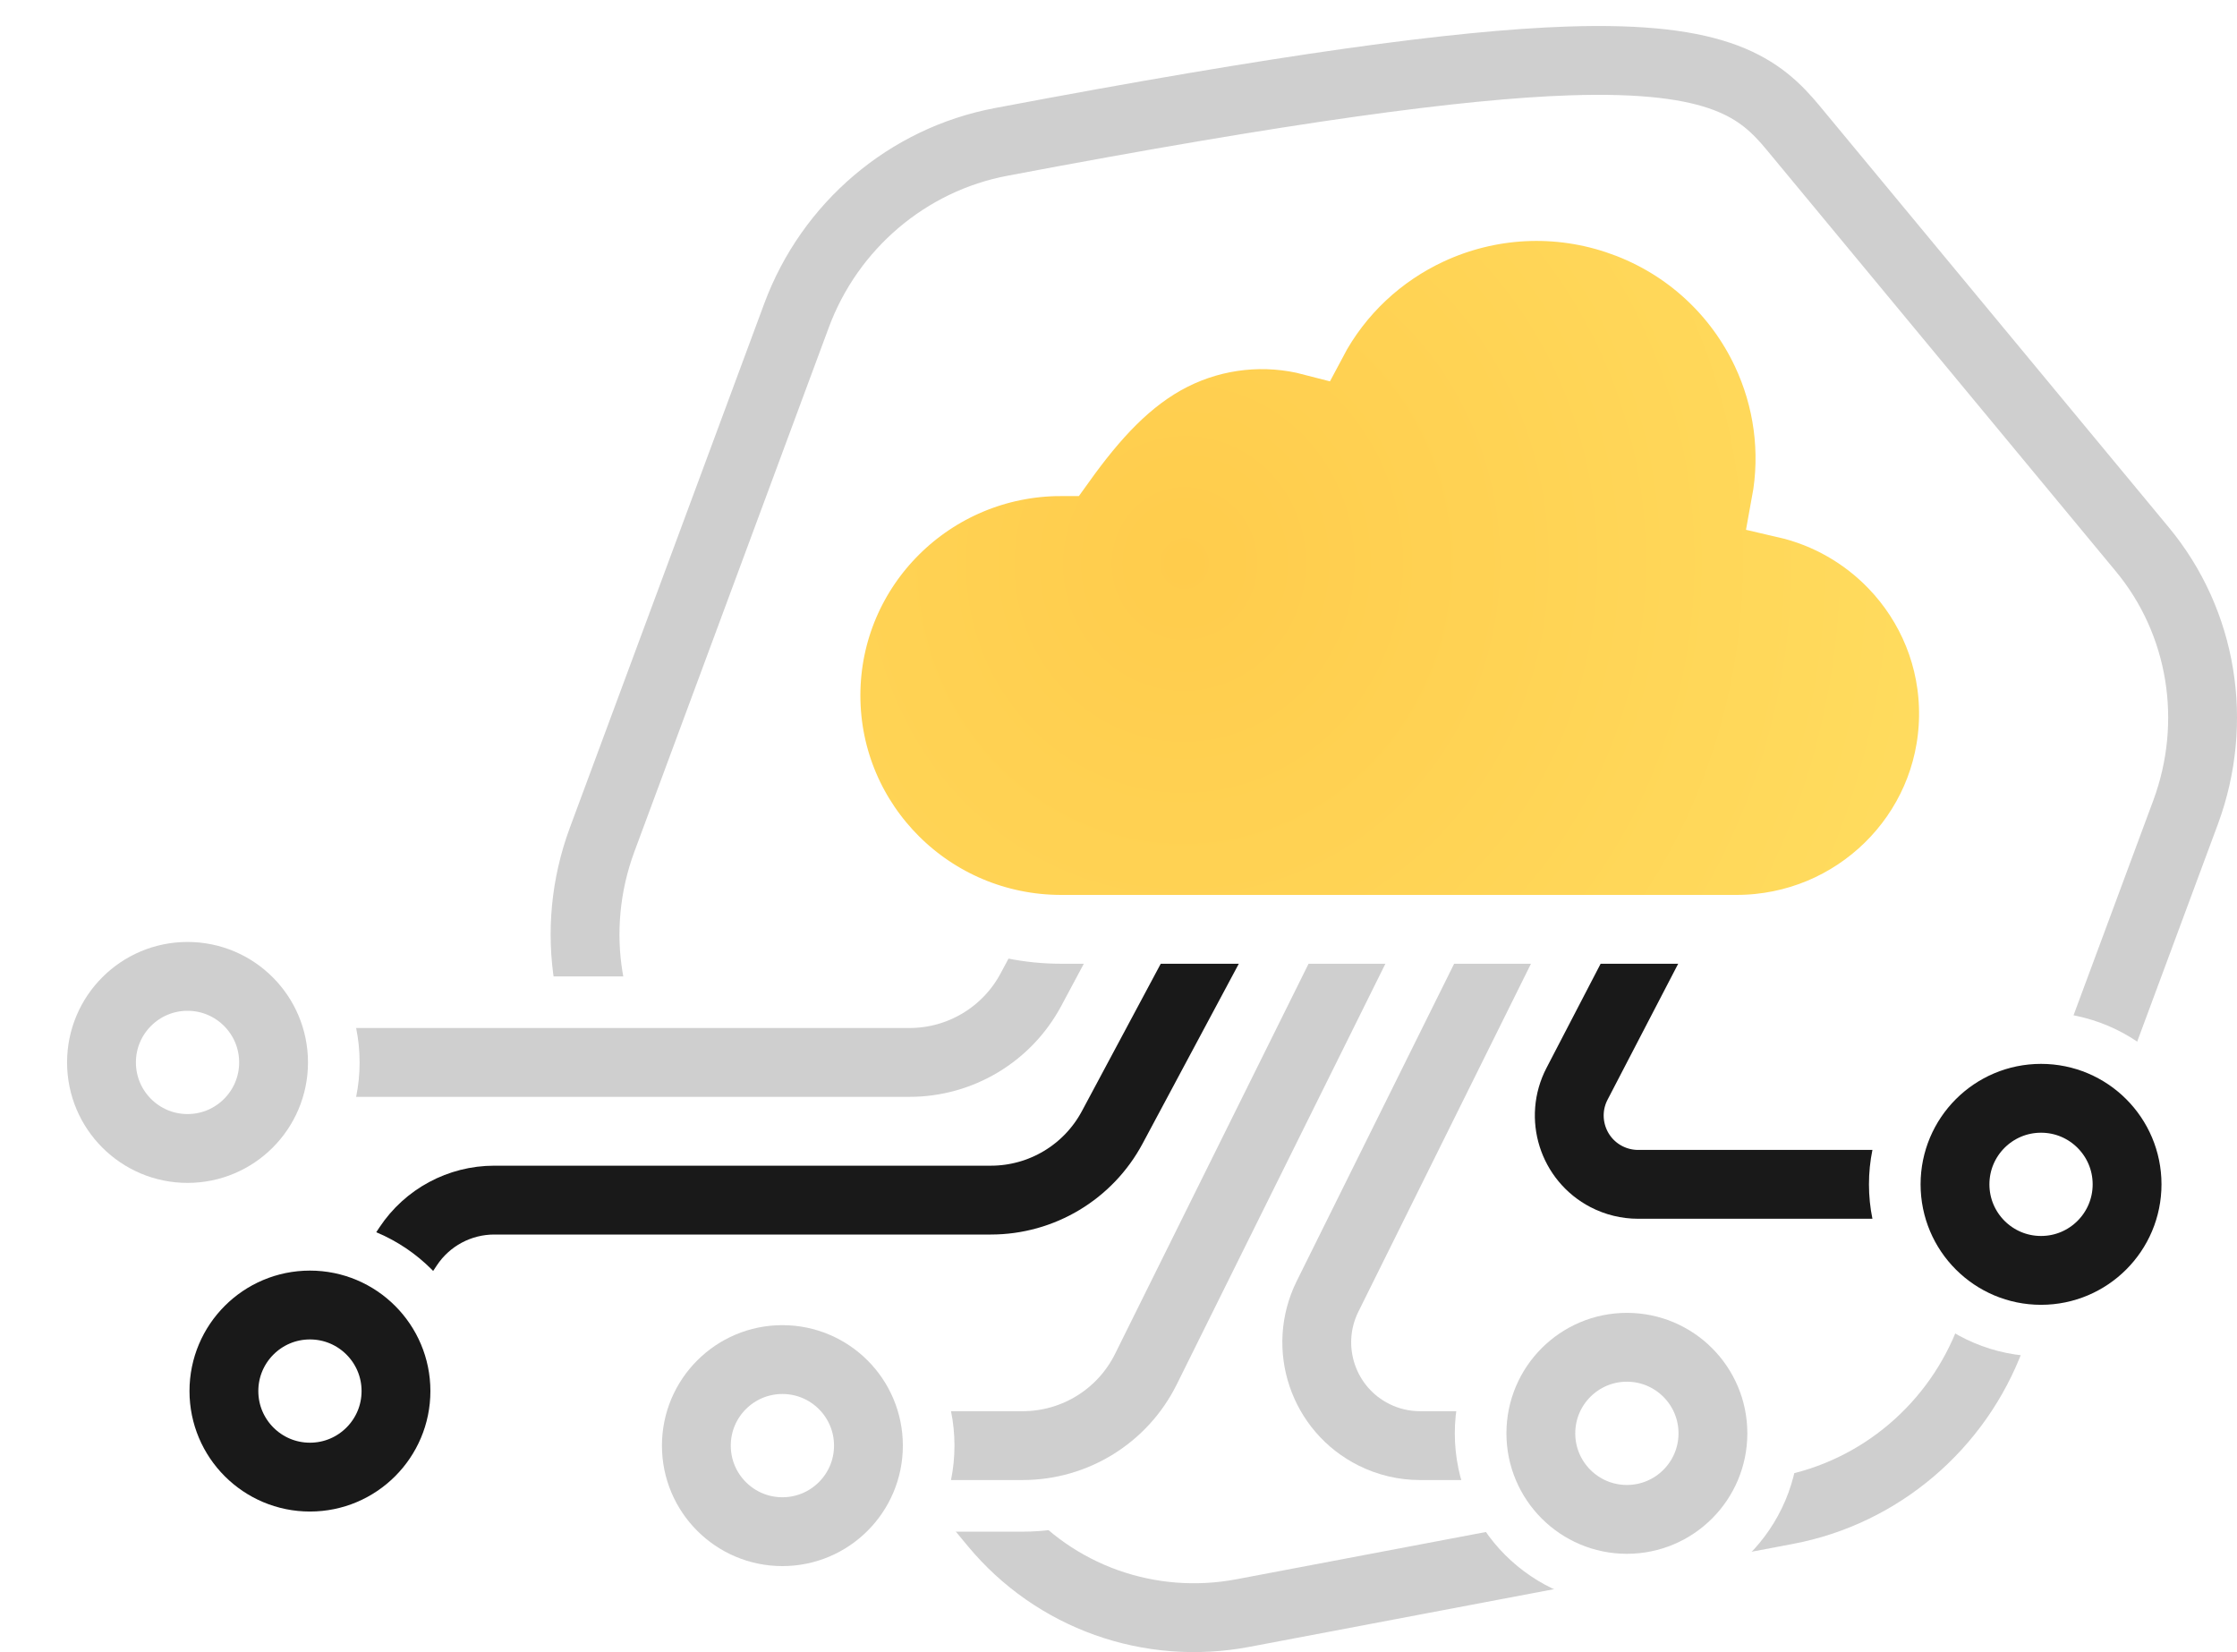 <svg xmlns="http://www.w3.org/2000/svg" xmlns:xlink="http://www.w3.org/1999/xlink" width="65" height="48" viewBox="0 0 65 48">
    <defs>
        <circle id="prefix__e" cx="23.734" cy="42" r="2.5"/>
        <circle id="prefix__f" cx="60.306" cy="34.409" r="2.5"/>
        <circle id="prefix__h" cx="48.272" cy="41.643" r="2.5"/>
        <circle id="prefix__i" cx="10.006" cy="40.415" r="2.5"/>
        <circle id="prefix__k" cx="6.449" cy="30.867" r="2.5"/>
        <path id="prefix__b" d="M42.123 24l-7.826 15.777C33.622 41.14 32.233 42 30.714 42h-5.172"/>
        <path id="prefix__c" d="M46.353 24l-6.78 13.667c-.735 1.484-.129 3.284 1.355 4.02.415.206.87.313 1.333.313h4.092"/>
        <path id="prefix__d" d="M51.234 23l-4.41 8.487c-.51.98-.128 2.188.852 2.697.285.148.602.225.923.225h9.707"/>
        <path id="prefix__g" d="M38.537 23l-5.219 9.754c-.696 1.301-2.052 2.113-3.527 2.113h-14.43c-1.006 0-1.946.505-2.502 1.345l-1.504 2.275"/>
        <path id="prefix__j" d="M36.173 19l-5.218 9.754c-.696 1.301-2.052 2.113-3.527 2.113H8"/>
        <radialGradient id="prefix__l" cx="31.694%" cy="50%" r="160.733%" fx="31.694%" fy="50%" gradientTransform="scale(.618 1) rotate(5.39 .415 2.584)">
            <stop offset="0%" stop-color="#FFCC4C"/>
            <stop offset="100%" stop-color="#FFE367"/>
        </radialGradient>
        <filter id="prefix__a" width="108.9%" height="109.1%" x="-4.4%" y="-4.5%" filterUnits="objectBoundingBox">
            <feGaussianBlur in="SourceGraphic"/>
        </filter>
    </defs>
    <g fill="none" fill-rule="evenodd">
        <path d="M0 0H80V48H0z" transform="translate(-1)"/>
        <path fill-rule="nonzero" stroke="#CFCFCF" stroke-width="2" d="M30.085 4.124c-2.709.511-4.974 2.432-5.942 5.047L18.494 24.4c-.971 2.625-.49 5.53 1.254 7.635l10.143 12.245c.877 1.058 2.006 1.834 3.256 2.28 1.248.445 2.617.562 3.978.303l15.787-2.99c2.709-.51 4.974-2.431 5.942-5.046l5.652-15.226c.971-2.625.49-5.531-1.254-7.636L53.106 3.718c-.949-1.146-2.114-2.098-6.542-1.947-3.169.107-8.2.786-16.48 2.353z" filter="url(#prefix__a)" transform="translate(-1)"/>
        <g fill-rule="nonzero" transform="translate(-1)">
            <use stroke="#FFF" stroke-width="5" xlink:href="#prefix__b"/>
            <use stroke="#CFCFCF" stroke-width="2" xlink:href="#prefix__b"/>
        </g>
        <g fill-rule="nonzero" transform="translate(-1)">
            <use stroke="#FFF" stroke-width="5" xlink:href="#prefix__c"/>
            <use stroke="#CFCFCF" stroke-width="2" xlink:href="#prefix__c"/>
        </g>
        <g fill-rule="nonzero" transform="translate(-1)">
            <use stroke="#FFF" stroke-width="5" xlink:href="#prefix__d"/>
            <use stroke="#191919" stroke-width="2" xlink:href="#prefix__d"/>
        </g>
        <g fill-rule="nonzero" transform="translate(-1)">
            <use stroke="#FFF" stroke-width="5" xlink:href="#prefix__e"/>
            <use stroke="#CFCFCF" stroke-width="2" xlink:href="#prefix__e"/>
        </g>
        <g fill-rule="nonzero" transform="translate(-1)">
            <use stroke="#FFF" stroke-width="5" xlink:href="#prefix__f"/>
            <use stroke="#191919" stroke-width="2" xlink:href="#prefix__f"/>
        </g>
        <g fill-rule="nonzero" transform="translate(-1)">
            <use stroke="#FFF" stroke-width="5" xlink:href="#prefix__g"/>
            <use stroke="#191919" stroke-width="2" xlink:href="#prefix__g"/>
        </g>
        <g fill-rule="nonzero" transform="translate(-1)">
            <use stroke="#FFF" stroke-width="5" xlink:href="#prefix__h"/>
            <use stroke="#CFCFCF" stroke-width="2" xlink:href="#prefix__h"/>
        </g>
        <g fill-rule="nonzero" transform="translate(-1)">
            <use stroke="#FFF" stroke-width="5" xlink:href="#prefix__i"/>
            <use stroke="#191919" stroke-width="2" xlink:href="#prefix__i"/>
        </g>
        <g fill-rule="nonzero" transform="translate(-1)">
            <use stroke="#FFF" stroke-width="5" xlink:href="#prefix__j"/>
            <use stroke="#CFCFCF" stroke-width="2" xlink:href="#prefix__j"/>
        </g>
        <g fill-rule="nonzero" transform="translate(-1)">
            <use stroke="#FFF" stroke-width="5" xlink:href="#prefix__k"/>
            <use stroke="#CFCFCF" stroke-width="2" xlink:href="#prefix__k"/>
        </g>
        <path fill="url(#prefix__l)" stroke="#FFF" stroke-width="2" d="M48.157 6.44c-1.91-.688-3.919-.543-5.624.248-1.425.661-2.637 1.773-3.403 3.224-1.354-.353-2.804-.207-4.072.432-1.293.652-2.28 1.756-3.222 3.068-1.887 0-3.595.76-4.831 1.987C25.765 16.63 25 18.33 25 20.206c0 1.877.766 3.576 2.005 4.807C28.24 26.24 29.949 27 31.836 27h19.631c1.721-.003 3.28-.69 4.416-1.803 1.139-1.115 1.852-2.657 1.878-4.368.026-1.71-.64-3.273-1.745-4.422-.83-.864-1.91-1.494-3.126-1.774.282-1.528.06-3.067-.575-4.415-.798-1.695-2.247-3.089-4.158-3.778z" transform="translate(-1)"/>
    </g>
</svg>
